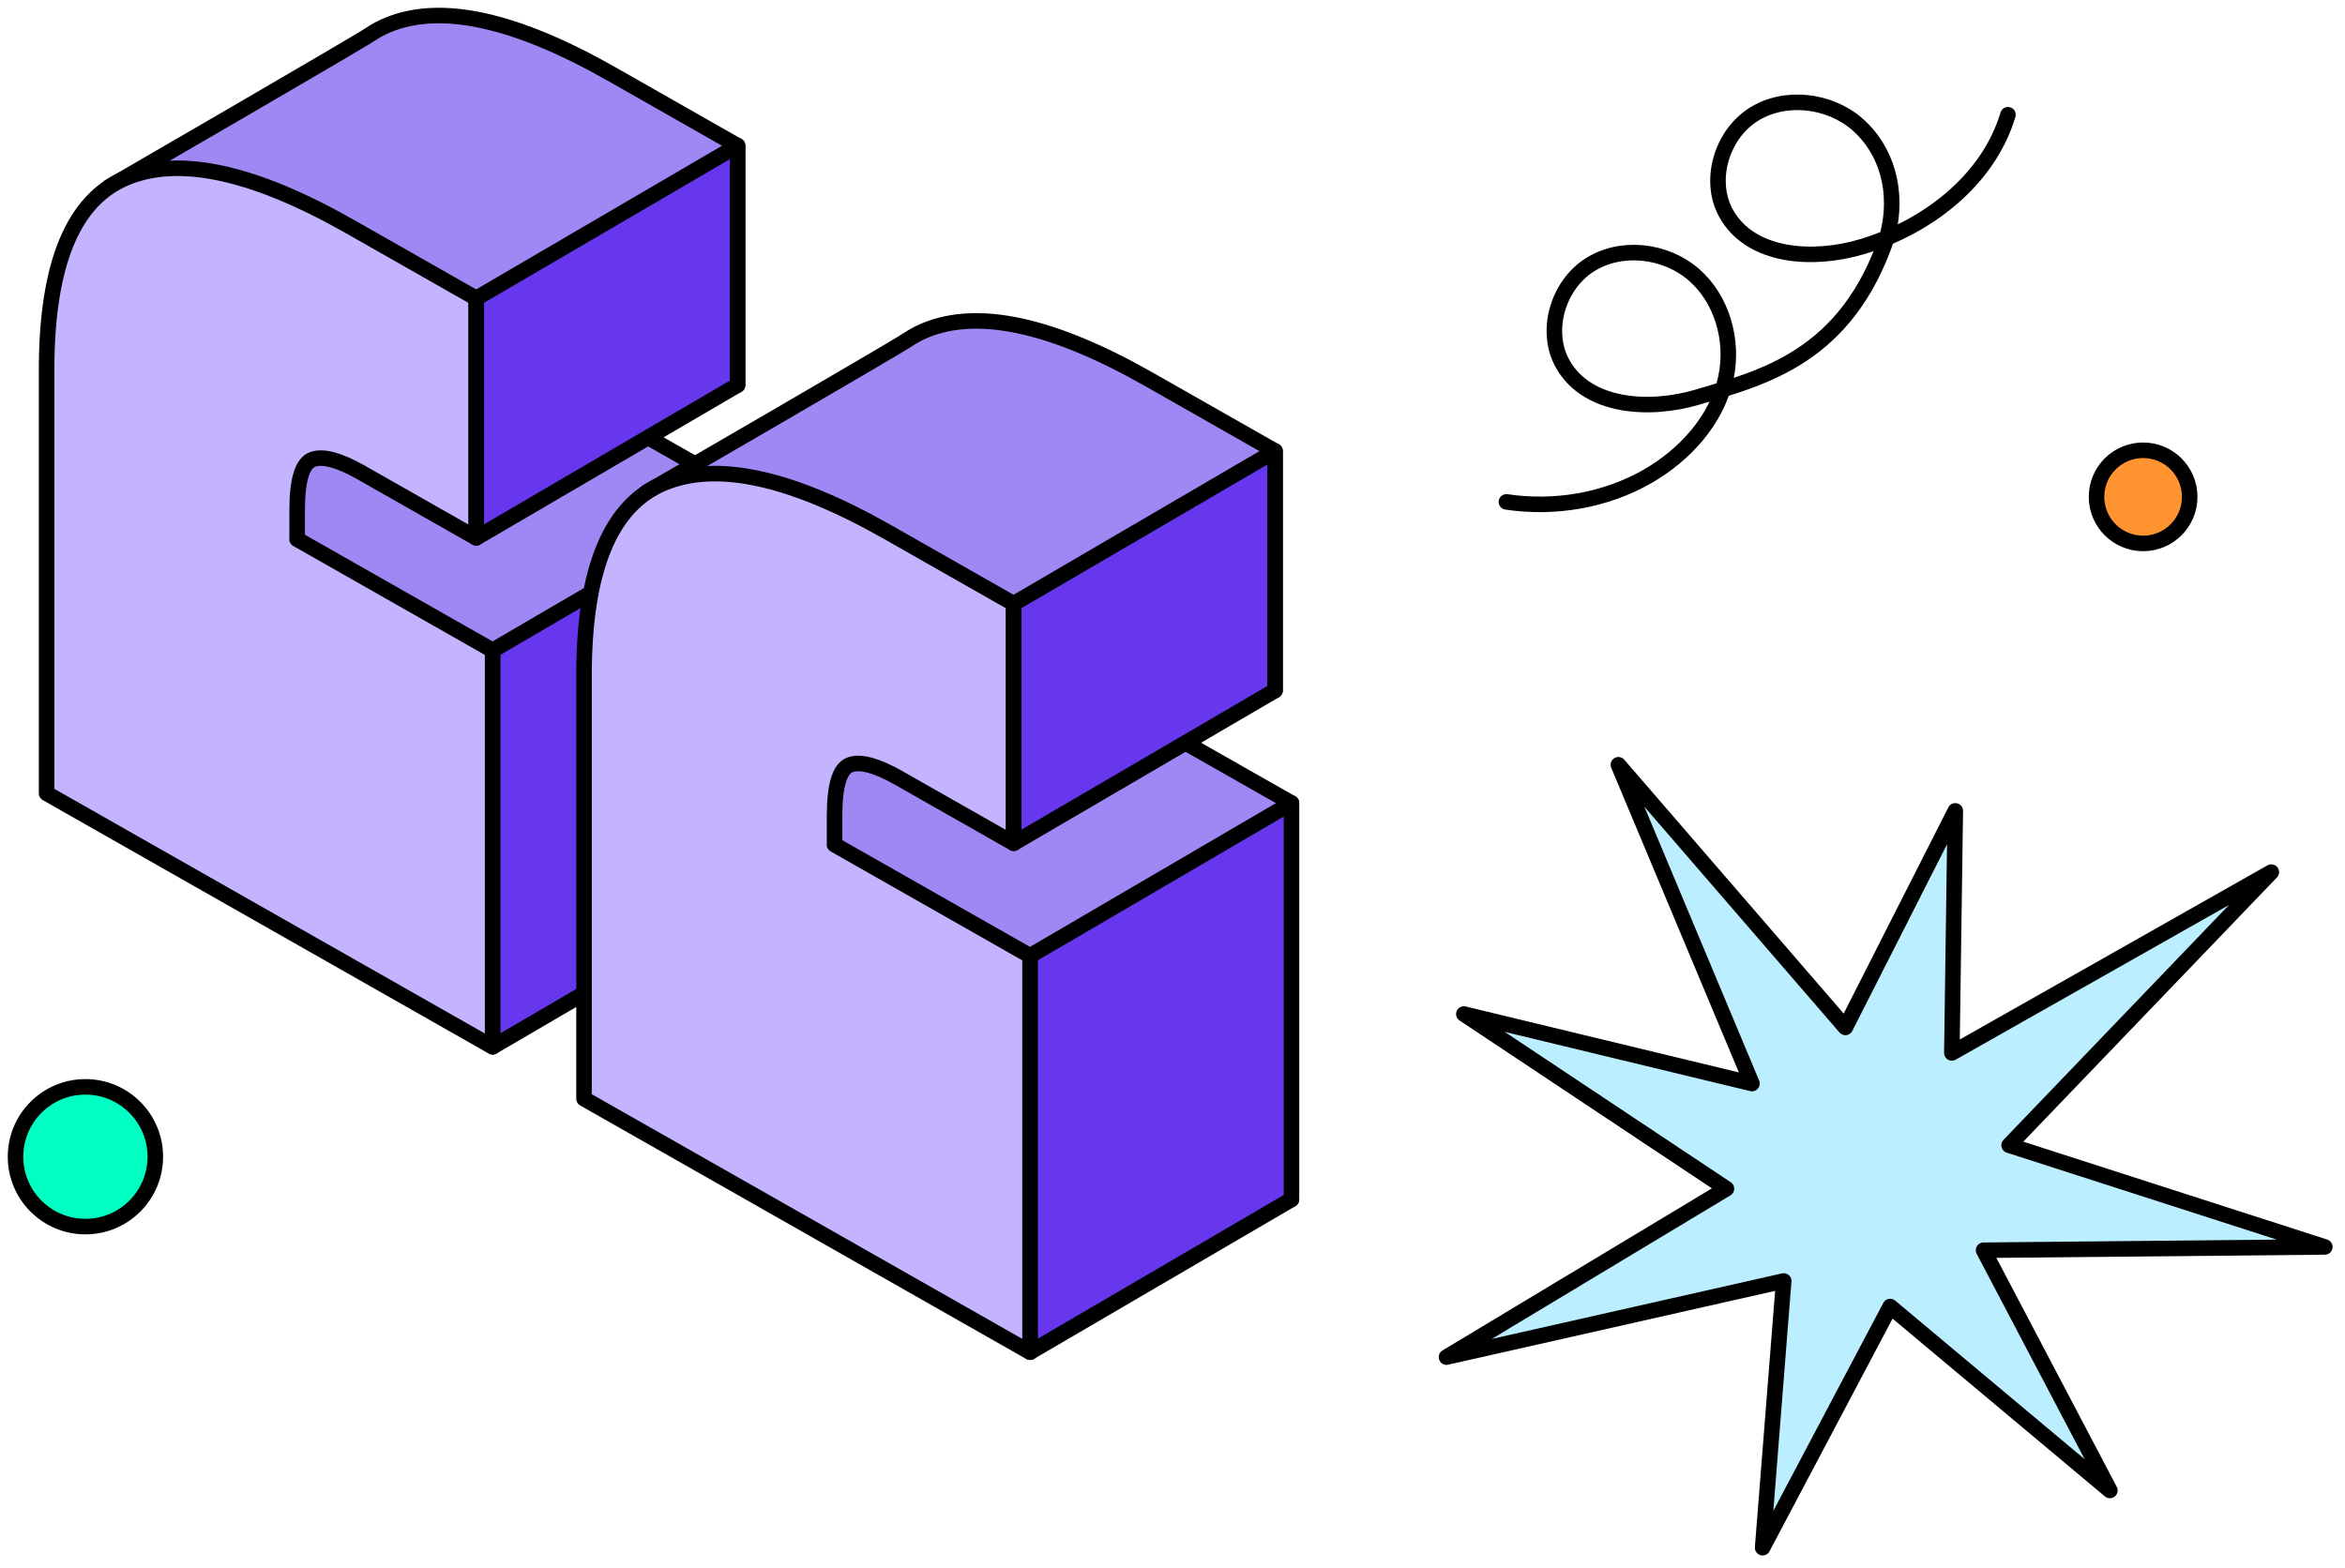 <svg xmlns="http://www.w3.org/2000/svg" width="151" height="101" fill="none"><path fill="#9F87F4" stroke="#000" stroke-linecap="round" stroke-linejoin="round" d="M35.961 24.897v-1.86c0-1.951.33-3.044.998-3.284.667-.241 1.704.039 3.118.839l7.413 4.214V9.38L39.37 4.76C33.166 1.236 28.363.19 24.948 1.62c-.39.162-.76.364-1.104.592-.852.578-16.808 9.82-16.808 9.82L13 22.165l6.828 19.096 20.501 11.655 8.22 4.67V32.05l-12.593-7.16.006.006Z"/><path fill="#C4B4FF" stroke="#000" stroke-linecap="round" stroke-linejoin="round" d="M19.134 34.733v-1.86c0-1.951.33-3.044.998-3.284.667-.241 1.704.039 3.118.839l7.413 4.214V19.215l-8.12-4.618c-6.204-3.525-11.007-4.572-14.423-3.141C4.705 12.886 3 17.01 3 23.839v27.258l28.72 16.325V41.888l-12.593-7.161.007.006Z"/><path fill="#6637ED" stroke="#000" stroke-linecap="round" stroke-linejoin="round" d="m48.554 32.05-16.827 9.835v25.534l16.827-9.834V32.051ZM47.498 9.379 30.67 19.213V34.64l16.828-9.84V9.379Z"/><path fill="#9F87F4" stroke="#000" stroke-linecap="round" stroke-linejoin="round" d="M70.568 44.565v-1.86c0-1.951.33-3.044.998-3.284.667-.241 1.704.039 3.118.839l7.413 4.214V29.047l-8.12-4.618c-6.204-3.525-11.007-4.572-14.423-3.141-.39.162-.76.364-1.103.591-.852.58-16.808 9.821-16.808 9.821l12.791 3.695-7.935 29.1 28.436 8.083 8.22 4.67V51.718L70.56 44.56l.007.006Z"/><path fill="#C4B4FF" stroke="#000" stroke-linecap="round" stroke-linejoin="round" d="M53.74 54.401v-1.86c0-1.951.331-3.044.998-3.284.668-.241 1.705.038 3.119.839l7.413 4.214V38.883l-8.12-4.618c-6.204-3.525-11.007-4.572-14.423-3.141-3.415 1.43-5.12 5.554-5.12 12.383v27.258l28.72 16.325V61.562l-12.593-7.16h.007Z"/><path fill="#6637ED" stroke="#000" stroke-linecap="round" stroke-linejoin="round" d="m83.162 51.719-16.828 9.84v25.528l16.828-9.834V51.72ZM82.105 29.047 65.277 38.88v15.427l16.828-9.834V29.047Z"/><circle cx="138" cy="32" r="3" fill="#FF9431" stroke="#000"/><path stroke="#000" stroke-linecap="round" stroke-linejoin="round" d="M121.508 15.286c-2.602 7.697-7.953 9.024-12.172 10.283-3.097.924-7.105.698-8.7-2.111-1.197-2.103-.334-5.062 1.698-6.376 2.039-1.319 4.915-.977 6.738.61 1.823 1.585 2.566 4.242 2.067 6.613-.578 2.739-2.64 4.992-5.063 6.384-2.726 1.557-5.978 2.097-9.075 1.636"/><path stroke="#000" stroke-linecap="round" stroke-linejoin="round" d="M129.297 7.39c-1.267 4.23-5.202 7.245-9.423 8.505-3.098.924-7.107.698-8.703-2.113-1.197-2.104-.334-5.065 1.699-6.38 2.039-1.318 4.917-.977 6.74.61 1.823 1.593 2.73 4.312 1.885 7.31"/><circle cx="5.5" cy="74.5" r="4.5" fill="#00FFC2" stroke="#000"/><path fill="#BEF" stroke="#000" stroke-linecap="round" stroke-linejoin="round" d="m114.857 82.503-21.714 4.903 18.026-10.847-16.907-11.25 18.551 4.478-8.601-20.532 14.616 16.915 7.077-13.945-.221 15.59 20.571-11.647-16.884 17.592 20.329 6.55-21.973.212 8.133 15.471-14.147-11.845-8.213 15.533 1.357-17.178Z"/></svg>